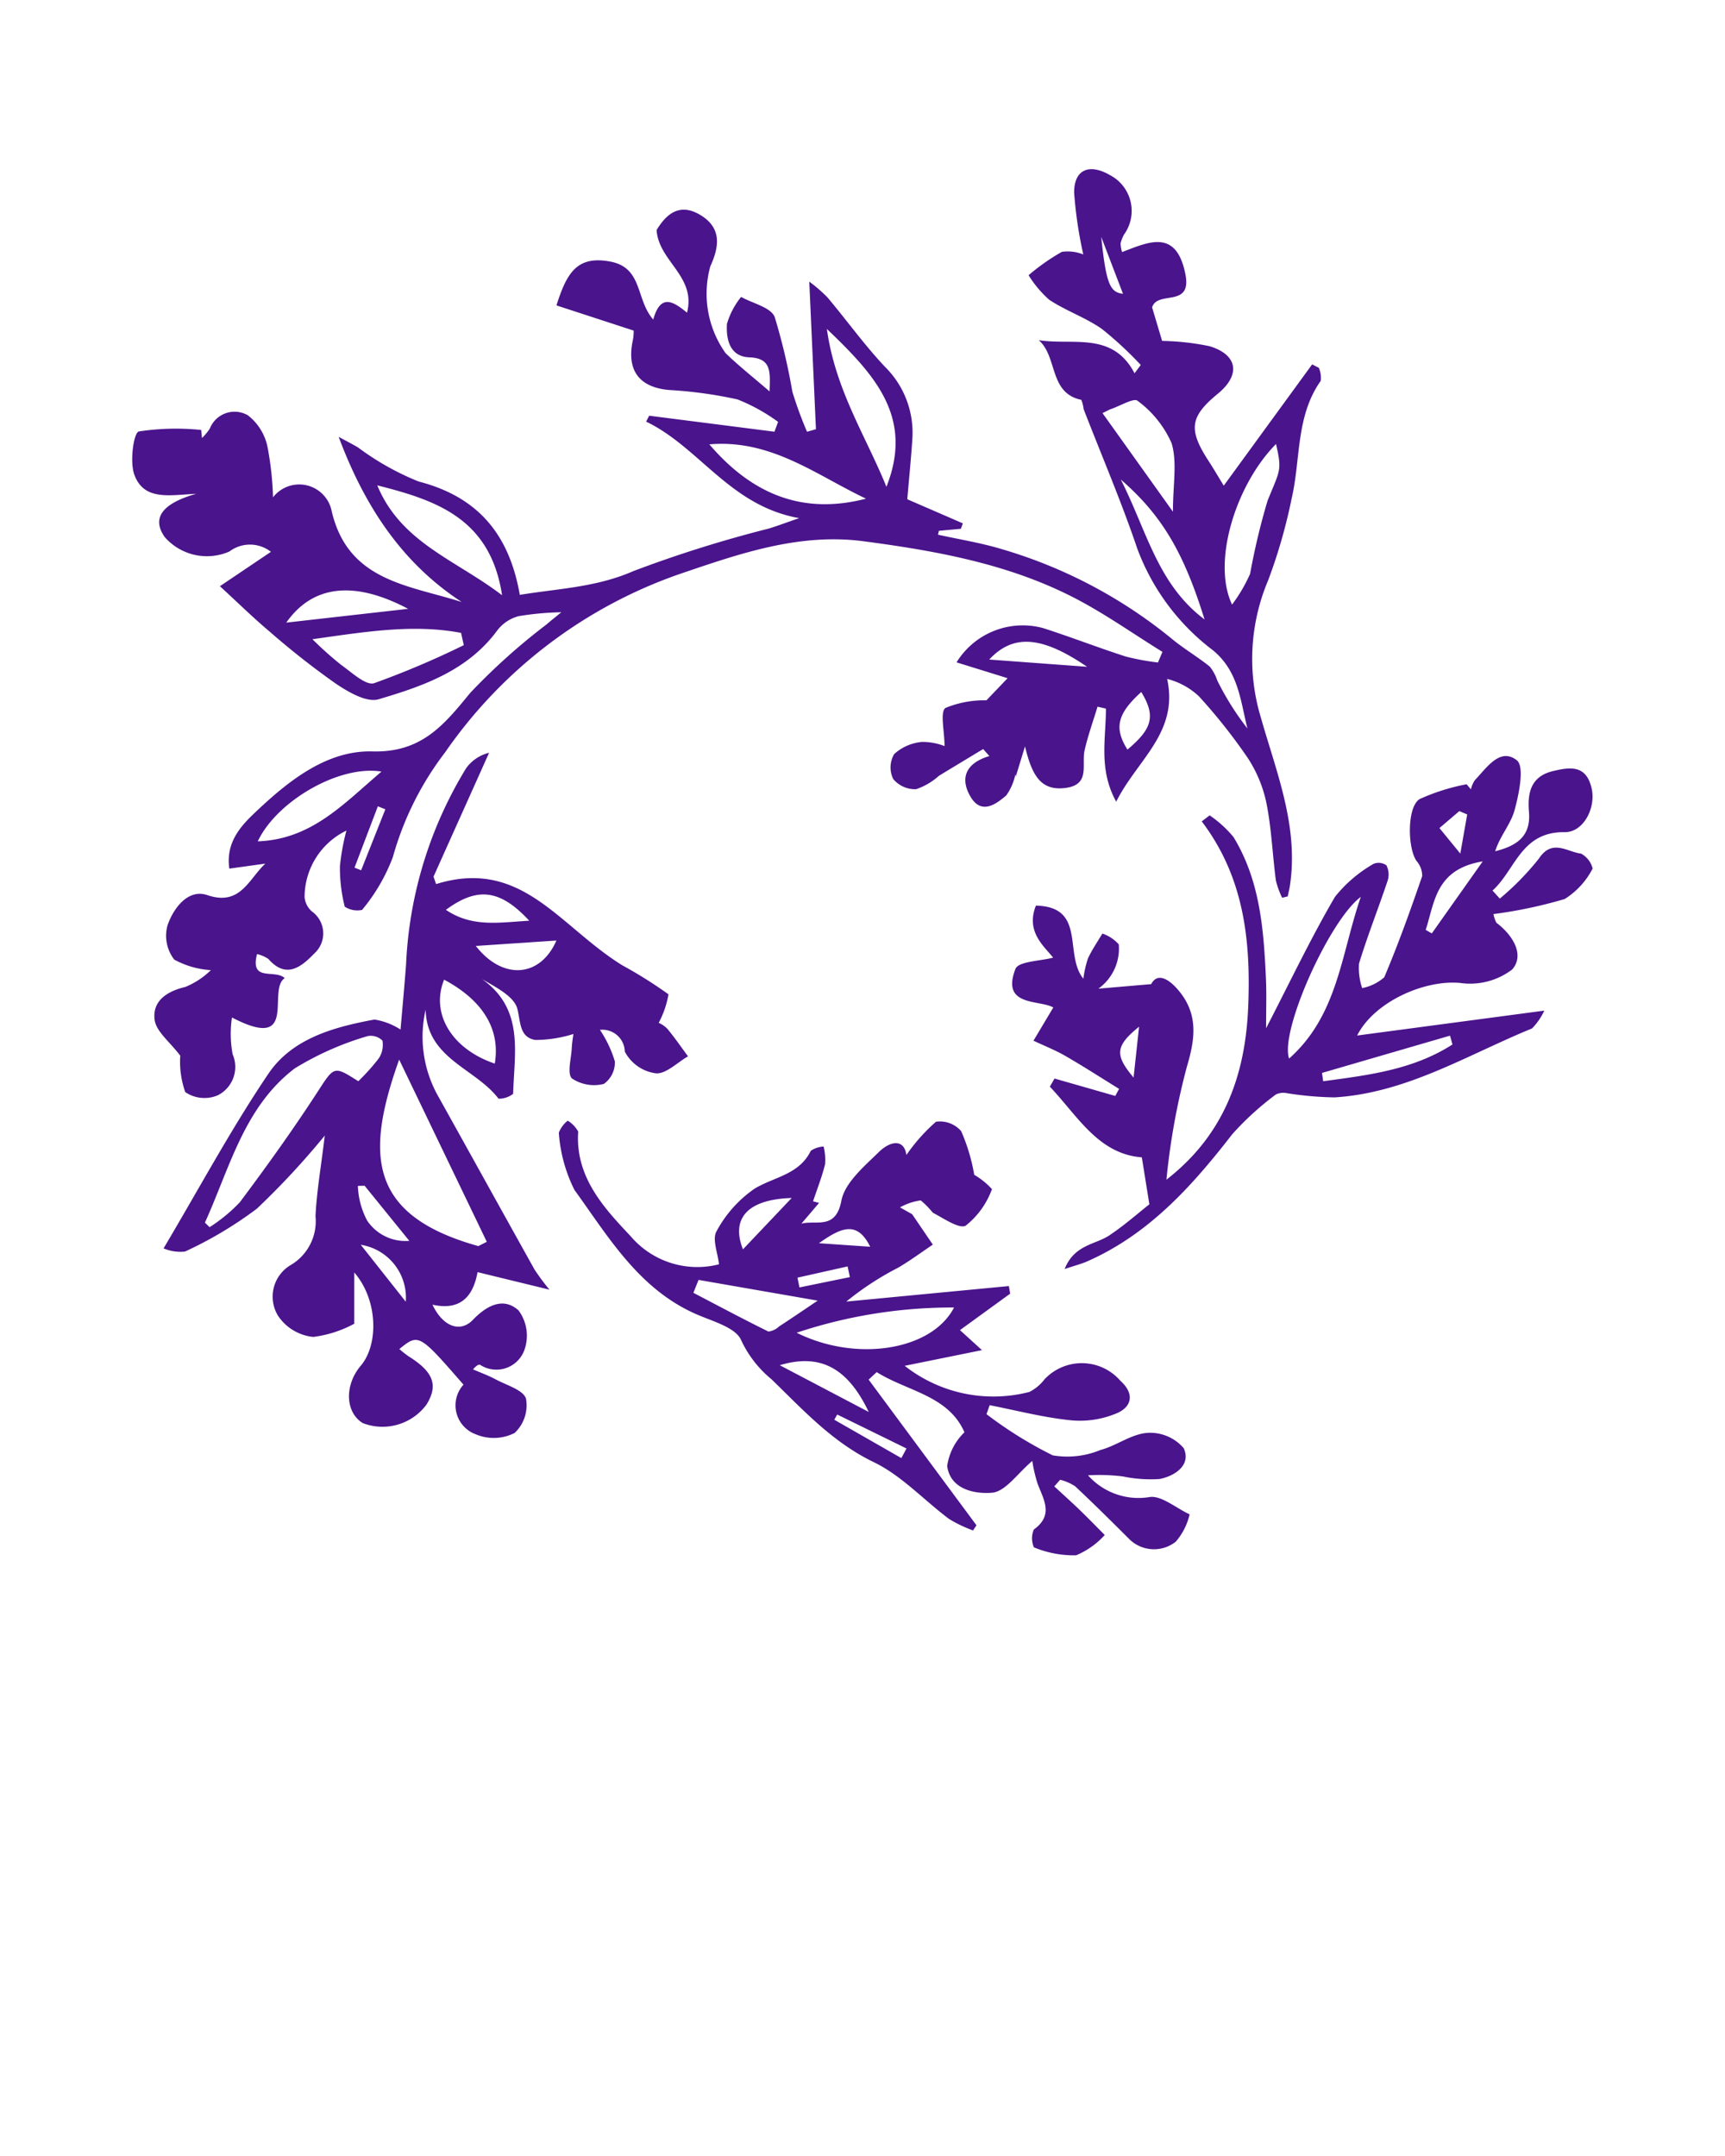 <svg xmlns="http://www.w3.org/2000/svg" data-name="Слой 1" viewBox="0 0 100 125" x="0px" y="0px" fill="#4a148c"><title>венок 2</title><g><path d="M74.327,52.049a4.849,4.849,0,0,1-.364-1.007c-0.195-1.495-.253-3.014-0.548-4.486a7.566,7.566,0,0,0-1.1-2.639,32.476,32.476,0,0,0-2.8-3.534,4.175,4.175,0,0,0-1.854-1.021c0.678,3.12-1.738,4.68-2.953,7.118-1.039-1.877-.59-3.671-0.597-5.396l-0.486-.112c-0.255.843-.556,1.675-0.75,2.532-0.187.827,0.346,1.979-1.084,2.176-1.46.201-1.967-.733-2.371-2.405L58.883,45.032l-0.019-.145a3.232,3.232,0,0,1-.529,1.229c-0.619.534-1.455,1.131-2.077,0.067-0.626-1.07-.266-1.947,1.097-2.347l-0.361-.408c-0.857.519-1.716,1.035-2.571,1.557a3.792,3.792,0,0,1-1.314.771,1.648,1.648,0,0,1-1.327-.588A1.531,1.531,0,0,1,51.836,43.72a2.756,2.756,0,0,1,1.621-.705,3.536,3.536,0,0,1,1.299.242c0-.853-0.275-1.993.059-2.214a5.913,5.913,0,0,1,2.37-.44l1.227-1.283C57.43,39.015,56.468,38.717,55.452,38.402a4.508,4.508,0,0,1,5.01-1.989c1.611,0.517,3.19,1.133,4.8,1.652a14.077,14.077,0,0,0,1.865.345l0.262-.615c-1.732-1.07-3.401-2.262-5.209-3.183-3.794-1.934-7.938-2.679-12.118-3.231-3.74-.494-7.21.726-10.633,1.889a27.51,27.51,0,0,0-13.633,10.36,17.854,17.854,0,0,0-3.022,6.062A10.586,10.586,0,0,1,20.989,52.754a1.318,1.318,0,0,1-1.005-.188,9.294,9.294,0,0,1-.278-2.34,12.989,12.989,0,0,1,.376-2.07,4.288,4.288,0,0,0-2.425,3.853,1.239,1.239,0,0,0,.427.836,1.566,1.566,0,0,1,.142,2.431c-0.719.736-1.61,1.53-2.665,0.325a1.881,1.881,0,0,0-.662-0.285c-0.42,1.648,1.041.854,1.607,1.395-1.049.674,0.851,4.315-3.059,2.281a6.412,6.412,0,0,0,.04,2.135,1.841,1.841,0,0,1-.857,2.373,1.976,1.976,0,0,1-1.89-.182A5.272,5.272,0,0,1,10.45,61.207c-0.603-.803-1.401-1.4-1.487-2.086-0.135-1.069.685-1.643,1.787-1.902a4.63,4.63,0,0,0,1.475-.973,5.066,5.066,0,0,1-2.123-.61,2.259,2.259,0,0,1-.398-1.96c0.335-1.013,1.199-2.159,2.309-1.781,1.916,0.652,2.386-.901,3.367-1.824l-2.085.289c-0.242-1.645.836-2.639,1.692-3.441,1.843-1.727,4.021-3.422,6.594-3.353,2.851,0.076,4.143-1.519,5.676-3.391a36.555,36.555,0,0,1,4.433-3.977c0.239-.209.491-0.405,0.851-0.701a17.092,17.092,0,0,0-2.463.224,2.297,2.297,0,0,0-1.233.805c-1.718,2.356-4.312,3.252-6.901,4.017-0.682.202-1.742-.412-2.462-0.898a46.129,46.129,0,0,1-3.839-3.016c-0.975-.82-1.886-1.716-2.895-2.642,0.923-.622,1.874-1.263,2.959-1.993a1.975,1.975,0,0,0-2.408-.019,3.248,3.248,0,0,1-3.745-.832c-0.764-1.072-.202-1.941,1.819-2.513-1.507.065-3.032,0.434-3.589-1.12-0.268-.748-0.04-2.417.265-2.495a14.316,14.316,0,0,1,3.614-.087l0.047,0.468a3.313,3.313,0,0,0,.453-0.545,1.541,1.541,0,0,1,2.203-.775,3.107,3.107,0,0,1,1.136,1.806,18.105,18.105,0,0,1,.325,2.952,1.919,1.919,0,0,1,3.401.799c0.948,4.07,4.456,4.286,7.539,5.271-3.518-2.301-5.655-5.623-7.134-9.576,0.372,0.202.748,0.397,1.114,0.608a15.624,15.624,0,0,0,3.516,1.979c3.417,0.883,5.253,3.032,5.871,6.574,2.243-.369,4.426-0.433,6.584-1.378a71.778,71.778,0,0,1,7.853-2.467c0.486-.149.963-0.33,1.758-0.604-4.015-.712-5.774-4.108-8.872-5.595l0.176-.343q3.632,0.464,7.263.928l0.211-.57a10.536,10.536,0,0,0-2.354-1.303,25.04,25.04,0,0,0-3.984-.547c-1.713-.16-2.446-1.134-2.089-2.852a2.568,2.568,0,0,0,.054-0.591C35.127,18.643,33.688,18.173,32.258,17.707c0.592-1.858,1.177-2.914,3.132-2.539,1.887,0.363,1.455,2.201,2.48,3.359,0.423-1.536,1.172-1.041,1.957-.399C40.369,16.011,38.183,15.161,38.063,13.336c0.539-.879,1.311-1.642,2.587-0.84,1.2,0.754,1.039,1.826.529,2.942a5.943,5.943,0,0,0,.883,5.036c0.752,0.727,1.577,1.379,2.549,2.218,0.048-1.186.094-1.926-1.178-1.975-1.143-.044-1.344-1.072-1.292-1.935a4.474,4.474,0,0,1,.822-1.567c0.674,0.377,1.726.605,1.946,1.162a35.308,35.308,0,0,1,1.025,4.335,22.928,22.928,0,0,0,.85,2.321l0.517-.149c-0.126-2.799-.253-5.597-0.386-8.555a8.753,8.753,0,0,1,1.05.909c1.122,1.332,2.141,2.758,3.332,4.023a5.365,5.365,0,0,1,1.591,4.217c-0.075,1.143-.191,2.284-0.292,3.468,0.989,0.429,2.105.913,3.22,1.397l-0.112.315-1.275.117-0.053.225c1.215,0.269,2.452.466,3.641,0.821a27.975,27.975,0,0,1,9.929,5.227c0.696,0.574,1.485,1.034,2.187,1.601a2.585,2.585,0,0,1,.436.81,16.239,16.239,0,0,0,1.745,2.776c-0.408-1.63-.521-3.314-1.998-4.533a13.105,13.105,0,0,1-4.384-5.887c-0.925-2.736-2.07-5.399-3.113-8.096a2.024,2.024,0,0,0-.135-0.537c-1.889-.397-1.356-2.487-2.466-3.459,1.983,0.313,4.275-.523,5.553,1.92l0.359-.483A20.898,20.898,0,0,0,63.868,19.064c-0.946-.658-2.078-1.046-3.042-1.682a6.465,6.465,0,0,1-1.198-1.425,12.212,12.212,0,0,1,1.931-1.356A2.438,2.438,0,0,1,62.8,14.753a24.253,24.253,0,0,1-.531-3.578c-0.008-1.346.872-1.716,2.064-1.029a2.34,2.34,0,0,1,.831,3.447,2.014,2.014,0,0,0-.204.52,1.898,1.898,0,0,0,.088.502c1.538-.587,3.144-1.369,3.67,1.28,0.394,1.985-1.623.918-1.929,1.928l0.58,1.943a14.563,14.563,0,0,1,2.753.307c1.64,0.5,1.803,1.663.484,2.748-1.631,1.34-1.73,2.079-.538,3.913,0.288,0.443.554,0.9,0.874,1.424,1.743-2.392,3.434-4.712,5.124-7.032l0.389,0.2a1.468,1.468,0,0,1,.108.757c-1.456,2.063-1.154,4.545-1.686,6.825a31.015,31.015,0,0,1-1.36,4.735,11.717,11.717,0,0,0-.427,7.947c0.899,3.173,2.197,6.3,1.693,9.725-0.032.221-.088,0.438-0.132,0.657ZM18.112,37.061a20.67,20.67,0,0,0,1.658,1.483c0.613,0.431,1.434,1.218,1.919,1.066a50.387,50.387,0,0,0,5.197-2.206L26.729,36.693C23.96,36.168,21.198,36.626,18.112,37.061Zm3.759-8.922c1.376,3.329,4.542,4.312,7.235,6.373C28.434,30.083,25.329,29.011,21.871,28.14Zm19.249-2.377c2.514,2.937,5.455,4.092,9.083,3.15C47.327,27.551,44.705,25.452,41.12,25.763Zm30.304,9.29a9.044,9.044,0,0,0,1.046-1.783,39.426,39.426,0,0,1,1.011-4.236c0.719-1.784.852-1.73,0.491-3.29C71.628,28.117,70.249,32.589,71.424,35.053ZM47.935,19.071c0.485,3.528,2.254,6.201,3.452,9.152C52.998,24.162,50.681,21.705,47.935,19.071Zm20.061,10.598c0-1.584.258-2.871-.079-3.978A6.116,6.116,0,0,0,65.946,23.238c-0.211-.185-1.008.295-1.534,0.476-0.113.039-.218,0.102-0.499,0.237C65.268,25.848,66.561,27.658,67.996,29.668ZM14.943,48.779c3.12-.112,4.975-2.178,7.171-4.043C19.697,44.33,16.048,46.432,14.943,48.779Zm54.886-12.865c-1.207-3.887-2.471-6.039-4.857-8.114C66.487,30.774,67.095,33.86,69.829,35.915Zm-53.235.184c2.518-.285,4.647-0.526,7.066-0.799C20.59,33.675,18.159,33.875,16.594,36.099Zm46.426,2.561c-2.604-1.778-4.275-1.926-5.673-.42C59.423,38.393,61.221,38.526,63.02,38.659Zm3.14,1.463c-1.402,1.267-1.582,2.089-.802,3.338C66.81,42.246,67.005,41.509,66.16,40.122ZM63.839,13.734c0.284,2.73.511,3.216,1.262,3.3ZM22.339,46.921l-0.435-.173L20.552,50.304l0.384,0.152Z"/><path d="M27.684,73.756c-0.232,1.288-.897,2.272-2.614,1.886,0.602,1.272,1.606,1.648,2.341.883,0.784-.815,1.752-1.354,2.647-0.553a2.453,2.453,0,0,1,.377,2.188,1.726,1.726,0,0,1-2.595.974c-0.075-.036-0.184-0.005-0.419.259,0.441,0.192.898,0.356,1.321,0.584,0.628,0.338,1.59.607,1.751,1.114a2.198,2.198,0,0,1-.661,1.99,2.678,2.678,0,0,1-2.248.078,1.788,1.788,0,0,1-.715-2.88c-2.577-2.96-2.6-2.973-3.719-2.064a6.222,6.222,0,0,0,.531.418c1.445,0.905,1.735,1.664,1.053,2.788a3.173,3.173,0,0,1-3.699,1.089c-1.022-.621-1.078-2.199-0.119-3.331,1.043-1.231.997-3.818-.379-5.405V76.747a6.736,6.736,0,0,1-2.379.765,2.787,2.787,0,0,1-2.042-1.23A2.126,2.126,0,0,1,16.882,73.328a2.946,2.946,0,0,0,1.408-2.811c0.066-1.408.313-2.808,0.538-4.68a45.705,45.705,0,0,1-3.933,4.236,22.717,22.717,0,0,1-4.17,2.489,2.476,2.476,0,0,1-1.242-.185c2.079-3.504,3.915-6.924,6.076-10.124,1.383-2.047,3.797-2.709,6.15-3.142a3.91,3.91,0,0,1,1.511.581c0.108-1.264.224-2.511,0.319-3.759a23.8,23.8,0,0,1,3.484-11.394,2.315,2.315,0,0,1,1.331-.895l-3.223,7.182,0.149,0.431c4.972-1.539,7.124,2.442,10.801,4.713a25.36,25.36,0,0,1,2.671,1.679,5.463,5.463,0,0,1-.567,1.653,1.604,1.604,0,0,1,.499.342c0.427,0.511.804,1.064,1.201,1.601-0.626.356-1.285,1.04-1.871,0.982a2.385,2.385,0,0,1-1.794-1.259,1.298,1.298,0,0,0-1.442-1.259,6.747,6.747,0,0,1,.865,1.824,1.523,1.523,0,0,1-.637,1.31,2.31,2.31,0,0,1-1.847-.315c-0.294-.272-0.045-1.144-0.015-1.747,0.016-.339.078-0.675,0.098-0.833a7.385,7.385,0,0,1-2.216.346c-0.904-.161-0.839-0.989-1.028-1.782-0.174-.734-1.226-1.259-2.061-1.75,2.479,1.745,1.87,4.288,1.811,6.655a1.361,1.361,0,0,1-.847.284c-1.34-1.771-4.159-2.311-4.226-5.164a7.022,7.022,0,0,0,.687,4.949c1.883,3.375,3.751,6.76,5.635,10.135a13.955,13.955,0,0,0,.855,1.151C30.294,74.392,29.058,74.091,27.684,73.756Zm0.047-1.51,0.489-.249c-1.687-3.507-3.374-7.014-5.081-10.564C21.186,66.914,21.316,70.458,27.731,72.246ZM11.879,70.885L12.151,71.149a9.388,9.388,0,0,0,1.75-1.442c1.534-2.049,3.029-4.132,4.426-6.276,1.057-1.622.98-1.672,2.444-.744a12.373,12.373,0,0,0,1.186-1.324,1.428,1.428,0,0,0,.215-1.03,0.961,0.961,0,0,0-.86-0.262,17.386,17.386,0,0,0-4.219,1.868C14.15,64.17,13.316,67.725,11.879,70.885Zm16.803-9.22c0.336-1.979-.679-3.661-2.937-4.866C24.948,58.763,26.192,60.824,28.682,61.665Zm-2.833-8.915c1.524,1.032,3.081.731,4.832,0.631C28.988,51.557,27.679,51.405,25.849,52.75Zm6.408,1.78c-1.669.112-3.115,0.21-4.674,0.314C29.119,56.818,31.299,56.707,32.257,54.53ZM21.137,68.747L20.747,68.755a4.596,4.596,0,0,0,.538,2.012,2.667,2.667,0,0,0,2.443,1.174C22.749,70.734,21.943,69.741,21.137,68.747Zm-0.224,3.422c0.8,1.011,1.599,2.022,2.61,3.301A3.103,3.103,0,0,0,20.913,72.169Z"/><path d="M85.271,45.763a1.651,1.651,0,0,1,.222-0.523c0.687-.72,1.466-1.926,2.437-1.161,0.454,0.358.131,1.943-.129,2.893-0.221.811-.854,1.509-1.124,2.383,1.215-.31,2.08-0.838,1.959-2.278-0.09-1.062.077-2.051,1.377-2.367,1.029-.25,1.945-0.365,2.257,1.003,0.257,1.127-.476,2.55-1.572,2.535-2.526-.034-2.85,2.194-4.175,3.385l0.423,0.466A15.953,15.953,0,0,0,89.204,49.789c0.776-1.186,1.642-.392,2.447-0.3a1.352,1.352,0,0,1,.676.866,4.523,4.523,0,0,1-1.62,1.768,26.578,26.578,0,0,1-4.13.873,1.804,1.804,0,0,0,.172.505c0.948,0.71,1.653,1.86.916,2.705a4.026,4.026,0,0,1-3.022.783c-2.076-.193-4.98,1.095-5.969,3.049,3.515-.468,6.978-0.929,10.85-1.444a3.711,3.711,0,0,1-.711,1.033c-3.749,1.532-7.27,3.744-11.452,3.997a19.565,19.565,0,0,1-2.745-.241,1.013,1.013,0,0,0-.647.069,16.861,16.861,0,0,0-2.533,2.307c-2.339,3.017-4.844,5.809-8.431,7.382-0.306.134-.635,0.216-1.287,0.434,0.563-1.42,1.781-1.41,2.588-1.949,0.886-.591,1.69-1.305,2.324-1.803L66.193,67.101c-2.53-.198-3.717-2.401-5.332-4.098l0.27-.472q1.762,0.504,3.523,1.009l0.22-.409c-1.033-.638-2.053-1.298-3.104-1.905-0.593-.342-1.237-0.595-1.858-0.889L61.06,58.412c-0.8-.465-3.046-0.03-2.195-2.234,0.173-.447,1.468-0.46,2.184-0.656-0.497-.646-1.605-1.49-0.996-3.016,2.947,0.065,1.603,2.829,2.751,4.237a6.157,6.157,0,0,1,.268-1.181c0.232-.5.551-0.959,0.833-1.436a2.221,2.221,0,0,1,.951.627,2.857,2.857,0,0,1-1.183,2.568L66.736,57.058c0.348-.673,1.006-0.344,1.623.41,1.104,1.35.93,2.756,0.45,4.36a40.67,40.67,0,0,0-1.19,6.568c3.318-2.582,4.579-6.015,4.741-10.042,0.155-3.848-.249-7.507-2.694-10.732l0.46-.349a6.647,6.647,0,0,1,1.382,1.259c1.549,2.538,1.756,5.409,1.883,8.284,0.036,0.825.006,1.654,0.006,2.8,1.412-2.734,2.601-5.24,3.996-7.624a7.847,7.847,0,0,1,2.234-1.908,0.766,0.766,0,0,1,.747.089,1.178,1.178,0,0,1,.069.886c-0.538,1.608-1.165,3.188-1.66,4.808a3.654,3.654,0,0,0,.183,1.421,2.756,2.756,0,0,0,1.28-.626c0.815-1.923,1.52-3.895,2.201-5.871a1.331,1.331,0,0,0-.335-0.882c-0.526-.778-0.545-3.147.193-3.584a11.923,11.923,0,0,1,2.716-.855ZM74.731,61.373c2.829-2.518,3.002-6.022,4.156-9.373C77.053,53.367,74.174,59.809,74.731,61.373ZM76.637,62.206l0.069,0.482c2.599-.351,5.209-0.66,7.495-2.132l-0.142-.511Q80.348,61.125,76.637,62.206Zm6.012-8.293,0.354,0.204c0.922-1.304,1.844-2.609,2.952-4.176C83.21,50.395,83.172,52.32,82.649,53.913ZM65.715,62.475l0.318-2.949C64.642,60.654,64.62,61.169,65.715,62.475Zm17.731-14.466,1.21,1.48,0.399-2.269-0.456-.195C84.227,47.343,83.855,47.661,83.446,48.009Z"/><path d="M52.545,66.964a10.494,10.494,0,0,1,1.715-1.928,1.625,1.625,0,0,1,1.459.544,10.772,10.772,0,0,1,.758,2.535,4.19,4.19,0,0,1,1.028.83A4.791,4.791,0,0,1,55.987,71.058c-0.355.219-1.284-.418-1.911-0.749a5.026,5.026,0,0,0-.7-0.713,3.43,3.43,0,0,0-1.203.405l0.706,0.397,1.198,1.762c-0.669.449-1.318,0.934-2.013,1.339a17.129,17.129,0,0,0-3.004,1.964q4.713-.45,9.426-0.9l0.075,0.441c-0.945.686-1.89,1.372-2.911,2.113l1.276,1.161c-1.585.322-2.915,0.592-4.48,0.909a8.318,8.318,0,0,0,7.224,1.516A2.518,2.518,0,0,0,60.548,79.974a2.961,2.961,0,0,1,4.399.077c0.863,0.782.624,1.505-.146,1.86a5.472,5.472,0,0,1-2.721.434c-1.583-.158-3.141-0.57-4.709-0.875l-0.182.521a23.741,23.741,0,0,0,3.835,2.385,5.004,5.004,0,0,0,2.77-.309c0.929-.246,1.786-0.921,2.706-0.991a2.566,2.566,0,0,1,2.119.884c0.449,0.979-.502,1.613-1.393,1.789A7.8,7.8,0,0,1,65.102,85.602a10.954,10.954,0,0,0-2.029-.066,3.914,3.914,0,0,0,3.533,1.266c0.693-.137,1.566.636,2.357,0.996a3.678,3.678,0,0,1-.804,1.587,2.039,2.039,0,0,1-2.659-.117c-1.047-1.046-2.098-2.09-3.178-3.101a2.84,2.84,0,0,0-.864-0.374l-0.34.384c0.49,0.453.987,0.898,1.467,1.361,0.495,0.477.973,0.971,1.458,1.458a4.673,4.673,0,0,1-1.659,1.177,6.026,6.026,0,0,1-2.447-.462,1.306,1.306,0,0,1-.004-1.034c1.176-.85.553-1.747,0.209-2.681a8.605,8.605,0,0,1-.299-1.294c-0.853.718-1.55,1.776-2.333,1.843-0.946.081-2.409-.157-2.602-1.546a3.397,3.397,0,0,1,1.002-1.959c-0.935-2.135-3.297-2.368-5.088-3.487l-0.467.434L56.608,88.434l-0.201.297a7.721,7.721,0,0,1-1.385-.663c-1.463-1.091-2.752-2.515-4.359-3.29-2.403-1.159-4.101-3.029-5.934-4.807a6.466,6.466,0,0,1-1.76-2.262c-0.309-.755-1.708-1.113-2.669-1.543-3.288-1.469-5.036-4.46-7.002-7.183A8.769,8.769,0,0,1,32.395,65.67a1.655,1.655,0,0,1,.517-0.695,1.679,1.679,0,0,1,.607.631c-0.183,2.624,1.489,4.423,3.036,6.062a5.07,5.07,0,0,0,5.125,1.634c-0.065-.644-0.408-1.461-0.139-1.919a7.004,7.004,0,0,1,2.222-2.479c1.125-.673,2.57-0.803,3.241-2.186a1.493,1.493,0,0,1,.742-0.245,3.26,3.26,0,0,1,.084,1.029c-0.179.729-.459,1.433-0.697,2.148l0.349,0.091L46.457,70.945c0.865-.225,1.99.386,2.318-1.328,0.201-1.048,1.317-1.984,2.169-2.821C51.586,66.164,52.404,65.992,52.545,66.964ZM46.182,77.269c3.47,1.729,7.841,1.024,9.125-1.463A28.484,28.484,0,0,0,46.182,77.269Zm-5.686-3.062-0.3.747c1.446,0.756,2.886,1.524,4.349,2.246a1.077,1.077,0,0,0,.613-0.29c0.706-.461,1.402-0.936,2.244-1.502C45.076,75.003,42.786,74.605,40.496,74.206Zm9.866,7.656c-1.237-2.59-2.839-3.406-5.159-2.711C47.101,80.149,48.731,81.006,50.362,81.863Zm-7.293-9.428,2.826-2.979C43.351,69.534,42.359,70.629,43.069,72.434ZM48.535,82.011l-0.17.302q1.944,1.112,3.887,2.224l0.299-.557Q50.543,82.995,48.535,82.011Zm-1.06-9.932,2.972,0.205C49.695,70.767,48.784,71.15,47.475,72.079Zm1.793,1.965-0.132-.62q-1.453.326-2.906,0.652L46.346,74.642Q47.807,74.343,49.268,74.044Z"/></g></svg>